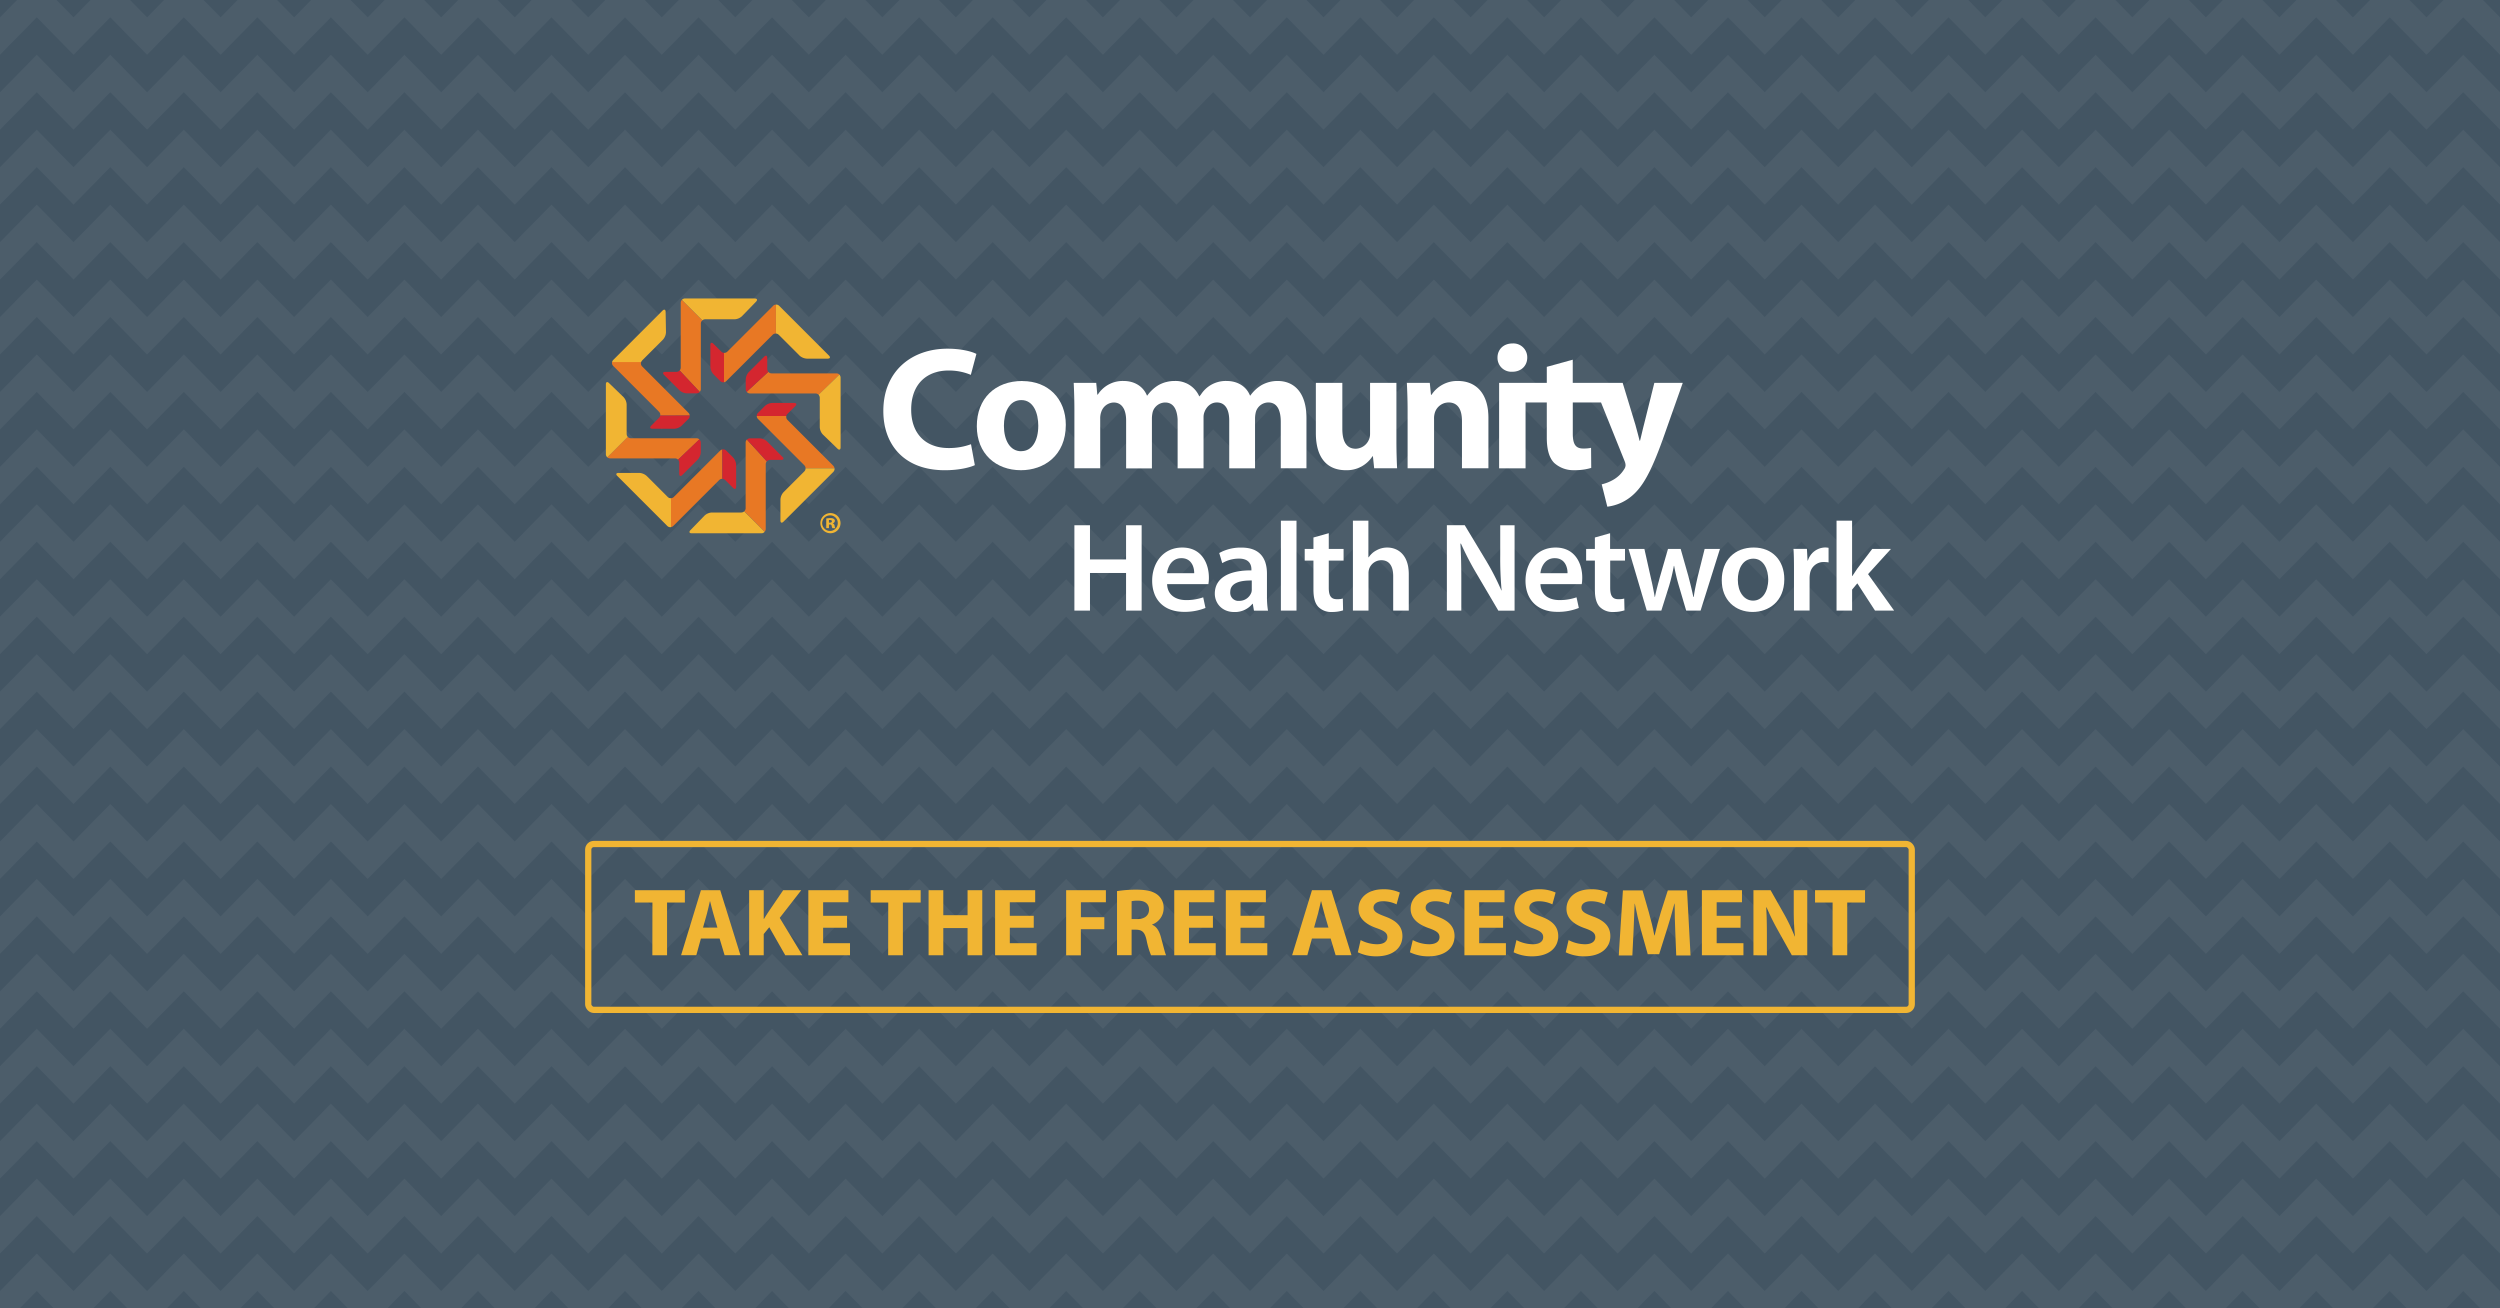 <svg id="Layer_1" data-name="Layer 1" xmlns="http://www.w3.org/2000/svg" viewBox="0 0 1200 628"><defs><style>.cls-1{fill:#435563;}.cls-2{opacity:0.05;}.cls-3{fill:#fff;}.cls-4{fill:#e87824;}.cls-5{fill:#d4262f;}.cls-6{fill:#f1b533;}.cls-7{fill:none;stroke:#f1b533;stroke-miterlimit:10;stroke-width:3px;}</style></defs><rect class="cls-1" width="1200" height="628"/><g class="cls-2"><polygon class="cls-3" points="1182.35 421.89 1173.53 430.88 1164.71 439.87 1155.88 430.88 1147.06 421.89 1129.41 439.87 1111.77 421.89 1094.12 439.87 1094.12 439.87 1076.47 421.89 1058.82 439.87 1041.18 421.89 1023.53 439.87 1023.53 439.87 1005.88 421.89 988.24 439.87 988.24 439.87 970.59 421.89 952.94 439.87 935.29 421.89 917.65 439.87 917.65 439.87 900 421.89 882.35 439.87 864.71 421.89 847.06 439.87 829.41 421.89 811.76 439.87 811.76 439.87 794.12 421.89 776.47 439.87 758.82 421.89 741.18 439.87 741.18 439.87 723.53 421.89 705.88 439.87 705.88 439.87 688.24 421.89 670.59 439.87 652.94 421.89 635.29 439.87 635.29 439.87 617.65 421.89 600 439.87 582.35 421.89 573.53 430.88 564.71 439.87 555.88 430.88 547.06 421.89 529.41 439.87 529.41 439.87 511.76 421.89 494.12 439.87 476.47 421.89 458.82 439.87 458.82 439.87 441.18 421.89 423.53 439.87 423.53 439.87 405.88 421.89 388.24 439.87 370.59 421.89 352.94 439.87 335.29 421.89 317.65 439.87 300 421.89 282.35 439.87 264.71 421.89 247.06 439.87 247.06 439.87 229.41 421.89 211.76 439.87 194.12 421.89 176.47 439.87 176.47 439.87 158.82 421.89 141.18 439.87 141.18 439.87 123.53 421.89 105.88 439.87 88.23 421.89 70.59 439.87 70.59 439.87 52.94 421.89 35.29 439.87 17.65 421.89 0 439.87 0 457.85 17.65 439.87 35.29 457.85 52.94 439.87 70.59 457.85 88.23 439.87 105.88 457.85 123.53 439.87 141.18 457.85 158.82 439.87 158.82 439.87 176.47 457.85 194.12 439.87 211.76 457.85 229.41 439.87 229.41 439.87 247.06 457.85 264.71 439.87 282.35 457.85 300 439.87 317.65 457.85 335.29 439.87 335.29 439.87 352.94 457.85 370.59 439.87 388.24 457.85 405.88 439.87 423.53 457.85 441.18 439.87 441.18 439.87 458.82 457.85 476.47 439.87 494.12 457.85 511.76 439.87 511.76 439.87 529.41 457.85 547.06 439.87 564.71 457.85 582.35 439.87 582.35 439.87 600 457.85 617.65 439.87 635.29 457.85 652.94 439.87 652.94 439.87 670.59 457.85 688.24 439.87 705.88 457.85 723.53 439.87 723.53 439.87 741.18 457.85 758.82 439.87 776.47 457.85 794.12 439.87 811.76 457.85 829.41 439.87 847.06 457.85 864.71 439.87 882.35 457.85 900 439.87 917.65 457.85 935.29 439.87 935.29 439.87 952.94 457.85 970.59 439.87 988.24 457.85 1005.88 439.87 1005.88 439.87 1023.53 457.85 1041.18 439.87 1058.82 457.85 1076.47 439.87 1076.47 439.87 1094.12 457.85 1111.77 439.87 1129.41 457.85 1147.06 439.87 1164.71 457.85 1182.35 439.87 1200 457.85 1200 457.85 1200 439.87 1200 439.87 1182.35 421.89"/><polygon class="cls-3" points="1182.35 349.96 1173.53 358.95 1164.71 367.94 1147.06 349.96 1129.41 367.94 1111.77 349.96 1094.12 367.94 1094.12 367.94 1076.47 349.96 1058.82 367.94 1041.18 349.96 1023.53 367.94 1023.53 367.94 1005.88 349.96 988.24 367.94 988.24 367.94 970.59 349.96 952.94 367.94 935.29 349.96 917.65 367.94 917.65 367.94 900 349.96 882.35 367.94 864.71 349.96 847.06 367.94 829.41 349.96 811.76 367.94 811.76 367.94 794.12 349.96 776.47 367.94 758.82 349.96 741.18 367.94 741.18 367.94 723.53 349.96 705.88 367.94 705.88 367.94 688.24 349.96 670.59 367.94 652.94 349.96 635.29 367.94 635.29 367.94 617.65 349.96 600 367.94 582.35 349.96 573.53 358.95 564.71 367.94 547.06 349.96 529.41 367.94 529.41 367.94 511.76 349.96 494.12 367.94 476.47 349.96 458.82 367.94 458.82 367.94 441.18 349.96 423.53 367.94 423.53 367.94 405.88 349.96 388.24 367.94 370.59 349.96 352.94 367.94 335.29 349.96 317.65 367.94 300 349.96 282.35 367.94 264.71 349.96 247.06 367.94 247.06 367.94 229.41 349.96 211.76 367.94 194.12 349.96 176.47 367.94 176.47 367.94 158.82 349.96 141.18 367.94 141.18 367.94 123.53 349.96 105.88 367.94 88.23 349.96 70.59 367.94 70.59 367.94 52.94 349.96 35.29 367.94 17.65 349.96 0 367.94 0 385.92 17.65 367.94 35.29 385.92 52.94 367.94 70.59 385.92 88.23 367.94 105.88 385.92 123.53 367.94 141.18 385.92 158.82 367.94 158.82 367.94 176.47 385.92 194.12 367.94 211.76 385.92 229.41 367.94 229.41 367.94 247.06 385.92 264.71 367.94 282.35 385.92 300 367.94 317.65 385.92 335.29 367.94 335.29 367.94 335.29 367.94 352.94 385.92 370.59 367.94 388.24 385.92 405.88 367.94 423.53 385.92 441.18 367.94 441.18 367.94 458.82 385.92 476.47 367.94 494.12 385.92 511.76 367.94 511.76 367.94 529.41 385.92 547.06 367.94 564.71 385.92 582.35 367.94 582.35 367.94 600 385.92 617.65 367.94 635.29 385.92 652.94 367.94 652.94 367.94 670.59 385.92 688.24 367.94 705.88 385.92 723.53 367.94 723.53 367.94 741.18 385.92 758.82 367.94 776.47 385.92 794.12 367.94 811.76 385.92 829.41 367.94 847.06 385.92 864.71 367.94 882.35 385.92 900 367.94 917.65 385.92 935.29 367.94 935.29 367.94 935.29 367.94 952.94 385.92 970.59 367.94 988.24 385.92 1005.88 367.94 1005.88 367.94 1023.53 385.92 1041.18 367.94 1058.82 385.92 1076.47 367.94 1076.47 367.94 1094.12 385.92 1111.77 367.94 1129.41 385.92 1147.06 367.94 1164.71 385.92 1182.35 367.94 1200 385.92 1200 385.92 1200 367.94 1200 367.94 1182.35 349.96"/><polygon class="cls-3" points="1182.35 385.93 1173.53 394.92 1164.71 403.91 1147.06 385.93 1129.41 403.91 1111.77 385.93 1094.12 403.91 1094.12 403.91 1076.47 385.93 1058.82 403.91 1041.18 385.93 1023.53 403.91 1023.53 403.91 1005.88 385.93 988.24 403.91 988.24 403.91 970.59 385.93 952.94 403.91 935.29 385.93 917.65 403.91 917.65 403.91 900 385.93 882.35 403.91 864.71 385.93 847.06 403.91 829.41 385.93 811.76 403.91 811.76 403.91 794.12 385.93 776.47 403.91 758.82 385.93 741.18 403.91 741.18 403.91 723.53 385.93 705.88 403.91 705.88 403.91 688.24 385.93 670.59 403.91 652.94 385.93 635.29 403.91 635.29 403.91 617.65 385.93 600 403.91 582.35 385.93 573.53 394.92 564.71 403.91 547.06 385.93 529.41 403.91 529.41 403.91 511.76 385.93 494.12 403.91 476.47 385.93 458.82 403.91 458.82 403.91 441.18 385.93 423.53 403.91 423.53 403.91 405.88 385.93 388.24 403.91 370.59 385.93 352.94 403.91 335.29 385.93 317.65 403.91 300 385.93 282.35 403.91 264.71 385.93 247.06 403.91 247.06 403.91 229.41 385.93 211.76 403.91 194.12 385.93 176.47 403.91 176.47 403.91 158.82 385.93 141.18 403.91 141.18 403.91 123.53 385.93 105.88 403.91 88.23 385.93 70.59 403.91 70.59 403.91 52.94 385.93 35.29 403.91 17.65 385.93 0 403.91 0 421.89 17.65 403.91 35.29 421.89 52.94 403.91 70.59 421.89 88.23 403.91 105.88 421.89 123.53 403.91 141.18 421.89 158.82 403.91 158.82 403.91 176.47 421.89 194.12 403.91 211.76 421.89 229.41 403.91 229.41 403.91 247.06 421.89 264.71 403.91 282.35 421.89 300 403.91 317.65 421.89 335.29 403.91 335.29 403.91 352.94 421.89 370.59 403.91 388.24 421.89 405.88 403.91 423.53 421.89 441.18 403.91 441.18 403.91 458.82 421.89 476.47 403.91 494.12 421.89 511.76 403.91 511.76 403.91 529.41 421.89 547.06 403.91 564.71 421.89 582.35 403.91 582.35 403.91 600 421.89 617.65 403.91 635.29 421.89 652.94 403.91 652.94 403.91 670.59 421.89 688.24 403.91 705.88 421.89 723.53 403.91 723.53 403.91 741.18 421.89 758.82 403.91 776.47 421.89 794.12 403.91 811.76 421.89 829.41 403.91 847.06 421.89 864.71 403.91 882.35 421.89 900 403.91 917.65 421.89 935.29 403.91 935.29 403.91 952.94 421.89 970.59 403.91 988.24 421.89 1005.88 403.91 1005.88 403.91 1023.53 421.89 1041.18 403.91 1058.82 421.89 1076.47 403.91 1076.47 403.91 1094.12 421.89 1111.77 403.91 1129.41 421.89 1147.06 403.91 1164.71 421.89 1182.35 403.91 1200 421.89 1200 421.89 1200 403.91 1200 403.91 1182.35 385.93"/><polygon class="cls-3" points="1182.35 457.85 1173.53 466.84 1164.71 475.83 1147.06 457.85 1129.41 475.83 1111.77 457.85 1094.12 475.83 1094.12 475.83 1076.47 457.85 1058.82 475.83 1041.18 457.85 1023.53 475.83 1023.53 475.83 1005.88 457.85 988.24 475.83 988.24 475.83 970.59 457.85 952.94 475.83 935.29 457.85 917.65 475.83 917.65 475.83 900 457.85 882.35 475.83 864.71 457.85 847.06 475.83 829.41 457.85 811.76 475.83 811.76 475.83 794.12 457.85 776.47 475.83 758.82 457.85 741.18 475.83 741.18 475.83 723.53 457.85 705.88 475.83 705.88 475.83 688.24 457.85 670.59 475.83 652.94 457.85 635.29 475.83 635.29 475.83 617.65 457.85 600 475.83 582.35 457.85 573.53 466.84 564.71 475.83 547.06 457.85 529.41 475.83 529.41 475.83 511.76 457.85 494.12 475.83 476.47 457.85 458.82 475.83 458.82 475.83 441.18 457.85 423.53 475.83 423.53 475.83 405.88 457.85 388.24 475.83 370.59 457.85 352.94 475.83 335.29 457.85 317.65 475.83 300 457.85 282.35 475.83 264.71 457.85 247.06 475.83 247.06 475.83 229.41 457.85 211.76 475.83 194.12 457.85 176.47 475.83 176.47 475.83 158.82 457.85 141.18 475.83 141.18 475.83 123.53 457.85 105.88 475.83 88.23 457.85 70.59 475.83 70.59 475.83 52.94 457.85 35.29 475.83 17.65 457.85 0 475.83 0 493.81 17.65 475.83 35.29 493.81 52.94 475.83 70.59 493.81 88.23 475.83 105.88 493.81 123.53 475.83 141.18 493.81 158.82 475.83 158.82 475.83 176.47 493.81 194.12 475.83 211.76 493.81 229.41 475.83 229.41 475.83 247.06 493.81 264.71 475.83 282.35 493.81 300 475.83 317.65 493.81 335.29 475.83 335.29 475.83 335.29 475.83 352.94 493.81 370.59 475.83 388.24 493.81 405.88 475.83 423.53 493.81 441.18 475.83 441.18 475.83 458.82 493.81 476.47 475.83 494.12 493.81 511.76 475.83 511.76 475.83 529.41 493.81 547.06 475.83 564.71 493.81 582.35 475.83 582.35 475.83 600 493.81 617.65 475.83 635.29 493.81 652.94 475.83 652.94 475.83 670.59 493.81 688.24 475.83 705.88 493.81 723.53 475.83 723.53 475.83 741.18 493.81 758.82 475.83 776.47 493.81 794.12 475.83 811.76 493.81 829.41 475.83 847.06 493.81 864.71 475.83 882.35 493.81 900 475.83 917.65 493.81 935.29 475.83 935.29 475.83 935.29 475.83 952.94 493.81 970.59 475.83 988.24 493.81 1005.88 475.83 1005.88 475.83 1023.53 493.81 1041.18 475.83 1058.82 493.81 1076.47 475.83 1076.47 475.83 1094.12 493.81 1111.77 475.83 1129.41 493.81 1147.06 475.83 1164.71 493.81 1182.35 475.83 1200 493.81 1200 493.81 1200 475.83 1200 475.83 1182.35 457.85"/><polygon class="cls-3" points="1182.35 565.74 1173.53 574.73 1164.71 583.72 1155.88 574.73 1147.06 565.74 1129.41 583.72 1111.77 565.74 1094.12 583.72 1094.12 583.72 1076.47 565.74 1058.82 583.72 1041.18 565.74 1023.53 583.72 1023.53 583.72 1005.88 565.74 988.24 583.72 988.24 583.72 970.59 565.74 952.94 583.72 935.29 565.74 917.65 583.72 917.65 583.72 900 565.74 882.35 583.72 864.71 565.74 847.06 583.72 829.41 565.74 811.76 583.72 811.76 583.72 794.12 565.74 776.47 583.72 758.82 565.74 741.18 583.72 741.18 583.72 723.53 565.74 705.88 583.72 705.88 583.72 688.24 565.74 670.59 583.72 652.94 565.74 635.29 583.72 635.29 583.72 617.65 565.74 600 583.72 582.35 565.74 573.53 574.73 564.71 583.72 555.88 574.73 547.06 565.74 529.41 583.72 529.41 583.72 511.76 565.74 494.12 583.72 476.47 565.74 458.82 583.72 458.82 583.72 441.18 565.74 423.53 583.72 423.53 583.72 405.88 565.74 388.24 583.72 370.59 565.74 352.94 583.72 335.29 565.74 317.65 583.72 300 565.74 282.35 583.72 264.71 565.74 247.06 583.72 247.06 583.72 229.41 565.74 211.76 583.72 194.12 565.74 176.47 583.72 176.47 583.72 158.82 565.74 141.18 583.72 141.18 583.72 123.53 565.74 105.88 583.72 88.23 565.74 70.59 583.72 70.59 583.72 70.59 583.72 52.94 565.74 35.29 583.72 17.65 565.74 0 583.72 0 601.7 17.65 583.72 35.29 601.7 52.94 583.72 70.59 601.7 88.23 583.72 105.88 601.7 123.53 583.72 141.18 601.7 158.82 583.72 158.82 583.72 176.47 601.7 194.12 583.72 211.76 601.7 229.41 583.72 229.41 583.72 247.06 601.7 264.71 583.72 282.35 601.7 300 583.72 317.65 601.7 335.29 583.72 335.29 583.72 352.94 601.7 370.59 583.72 388.24 601.7 405.88 583.72 423.53 601.7 441.18 583.72 441.18 583.72 458.82 601.7 476.47 583.72 494.12 601.7 511.76 583.72 511.76 583.72 529.41 601.7 547.06 583.72 564.71 601.7 582.35 583.72 582.35 583.72 600 601.7 617.65 583.72 635.29 601.7 652.94 583.72 652.94 583.72 670.59 601.7 688.24 583.72 705.88 601.7 723.53 583.72 723.53 583.72 741.18 601.7 758.82 583.72 776.47 601.7 794.12 583.72 811.76 601.7 829.41 583.72 847.06 601.7 864.71 583.72 882.35 601.7 900 583.72 917.65 601.7 935.29 583.72 935.29 583.72 952.94 601.7 970.59 583.72 988.24 601.7 1005.88 583.72 1005.88 583.72 1023.53 601.7 1041.18 583.72 1058.82 601.7 1076.47 583.72 1076.47 583.72 1094.12 601.7 1111.77 583.72 1129.41 601.7 1147.06 583.72 1164.71 601.7 1182.35 583.72 1200 601.7 1200 601.7 1200 583.72 1200 583.72 1182.35 565.74"/><polygon class="cls-3" points="1182.35 493.81 1173.53 502.8 1164.71 511.79 1147.06 493.81 1129.41 511.79 1111.77 493.81 1094.12 511.79 1094.12 511.79 1076.47 493.81 1058.82 511.79 1041.18 493.81 1023.53 511.79 1023.53 511.79 1005.88 493.81 988.24 511.79 988.24 511.79 970.59 493.81 952.94 511.79 935.29 493.81 917.65 511.79 917.65 511.79 900 493.81 882.35 511.79 864.71 493.81 847.06 511.79 829.41 493.81 811.76 511.79 811.76 511.79 794.12 493.81 776.47 511.79 758.82 493.81 741.18 511.79 741.18 511.79 723.53 493.81 705.88 511.79 705.88 511.79 688.24 493.81 670.59 511.79 652.94 493.81 635.29 511.79 635.29 511.79 617.65 493.81 600 511.79 582.35 493.81 573.53 502.8 564.71 511.79 547.06 493.81 529.41 511.79 529.41 511.79 511.76 493.81 494.12 511.79 476.47 493.81 458.82 511.79 458.82 511.79 441.18 493.81 423.53 511.79 423.53 511.79 405.88 493.81 388.24 511.79 370.59 493.81 352.94 511.79 335.29 493.81 317.65 511.79 300 493.81 282.35 511.79 264.71 493.81 247.06 511.79 247.06 511.79 229.41 493.81 211.76 511.79 194.12 493.81 176.47 511.79 176.47 511.79 158.82 493.81 141.18 511.79 141.18 511.79 123.53 493.81 105.88 511.79 88.23 493.81 70.59 511.79 70.59 511.79 52.94 493.81 35.29 511.79 17.65 493.81 0 511.79 0 529.77 17.65 511.79 35.29 529.77 52.94 511.79 70.59 529.77 88.23 511.79 105.88 529.77 123.53 511.79 141.18 529.77 158.82 511.79 158.82 511.79 176.47 529.77 194.12 511.79 211.76 529.77 229.41 511.79 229.41 511.79 247.06 529.77 264.71 511.79 282.35 529.77 300 511.79 317.65 529.77 335.29 511.79 335.29 511.79 352.94 529.77 370.59 511.79 388.24 529.77 405.88 511.79 423.53 529.77 441.18 511.79 441.18 511.79 458.82 529.77 476.47 511.79 494.12 529.77 511.76 511.79 511.76 511.79 529.41 529.77 547.06 511.79 564.71 529.77 582.35 511.79 582.35 511.79 600 529.77 617.65 511.79 635.29 529.77 652.94 511.79 652.94 511.79 670.59 529.77 688.24 511.79 705.88 529.77 723.53 511.79 723.53 511.79 741.18 529.77 758.82 511.79 776.47 529.77 794.12 511.79 811.76 529.77 829.41 511.79 847.06 529.77 864.71 511.79 882.35 529.77 900 511.79 917.65 529.77 935.29 511.79 935.29 511.79 952.94 529.77 970.59 511.79 988.24 529.77 1005.88 511.79 1005.88 511.79 1023.53 529.77 1041.18 511.79 1058.82 529.77 1076.47 511.79 1076.47 511.79 1094.12 529.77 1111.77 511.79 1129.41 529.77 1147.06 511.79 1164.71 529.77 1182.35 511.79 1200 529.77 1200 529.77 1200 511.79 1200 511.79 1182.35 493.81"/><polygon class="cls-3" points="1182.35 601.7 1173.53 610.69 1164.71 619.68 1147.06 601.7 1129.41 619.68 1111.77 601.7 1094.12 619.68 1094.12 619.68 1076.47 601.7 1058.82 619.68 1041.18 601.7 1023.53 619.68 1023.53 619.68 1005.88 601.7 988.24 619.68 988.24 619.68 970.59 601.7 952.94 619.68 935.29 601.7 917.65 619.68 917.65 619.68 900 601.7 882.35 619.68 864.71 601.7 847.06 619.68 829.41 601.7 811.76 619.68 811.76 619.68 794.12 601.7 776.47 619.68 758.82 601.7 741.18 619.68 741.18 619.68 723.53 601.7 705.88 619.68 705.88 619.68 688.24 601.7 670.59 619.68 652.94 601.7 635.29 619.68 635.29 619.68 617.65 601.7 600 619.68 582.35 601.7 573.53 610.69 564.71 619.68 547.06 601.7 529.41 619.68 529.41 619.68 511.76 601.7 494.12 619.68 476.47 601.7 458.82 619.68 458.82 619.68 441.18 601.7 423.53 619.68 423.53 619.68 405.88 601.7 388.24 619.68 370.59 601.7 352.94 619.68 335.29 601.7 317.65 619.68 300 601.7 282.35 619.68 264.71 601.7 247.06 619.68 247.06 619.68 229.41 601.7 211.76 619.68 194.12 601.7 176.47 619.68 176.47 619.68 158.82 601.7 141.18 619.68 141.18 619.68 123.53 601.7 105.88 619.68 88.23 601.7 70.59 619.68 70.59 619.68 52.94 601.7 35.29 619.68 17.65 601.7 0 619.68 0 628 9.48 628 17.65 619.68 25.81 628 44.77 628 52.94 619.68 61.11 628 80.07 628 88.23 619.68 96.4 628 115.36 628 123.53 619.68 131.7 628 150.66 628 158.82 619.68 158.82 619.68 166.99 628 185.95 628 194.12 619.68 202.28 628 221.25 628 229.41 619.68 229.41 619.68 237.58 628 256.54 628 264.71 619.68 272.87 628 291.83 628 300 619.68 308.17 628 327.13 628 335.29 619.68 335.29 619.68 343.46 628 362.42 628 370.59 619.68 378.75 628 397.72 628 405.88 619.68 414.05 628 433.01 628 441.18 619.68 441.18 619.68 449.34 628 468.3 628 476.47 619.68 484.64 628 503.6 628 511.76 619.68 511.76 619.68 519.93 628 538.89 628 547.06 619.68 555.23 628 574.19 628 582.35 619.68 582.35 619.68 590.52 628 609.48 628 617.65 619.68 625.81 628 644.77 628 652.94 619.68 652.94 619.68 661.11 628 680.07 628 688.24 619.68 696.4 628 715.36 628 723.53 619.68 723.53 619.68 731.7 628 750.66 628 758.82 619.68 766.99 628 785.95 628 794.12 619.68 802.28 628 821.25 628 829.41 619.68 837.58 628 856.54 628 864.71 619.68 872.87 628 891.83 628 900 619.68 908.17 628 927.13 628 935.29 619.68 935.29 619.68 943.46 628 962.42 628 970.59 619.68 978.75 628 997.72 628 1005.88 619.68 1005.88 619.68 1014.05 628 1033.01 628 1041.18 619.68 1049.34 628 1068.3 628 1076.47 619.68 1076.47 619.68 1084.64 628 1103.6 628 1111.77 619.68 1119.93 628 1138.89 628 1147.06 619.68 1155.22 628 1174.19 628 1182.35 619.68 1190.52 628 1200 628 1200 619.68 1200 619.68 1182.35 601.7"/><polygon class="cls-3" points="1182.35 314 1173.53 322.99 1164.71 331.98 1147.06 314 1129.41 331.98 1111.77 314 1094.12 331.98 1094.12 331.98 1076.47 314 1058.82 331.98 1041.18 314 1023.53 331.98 1023.53 331.98 1005.88 314 988.24 331.98 988.24 331.98 970.59 314 952.94 331.98 935.29 314 917.65 331.98 917.65 331.98 900 314 882.35 331.98 864.71 314 847.06 331.98 829.41 314 811.76 331.98 811.76 331.98 794.12 314 776.47 331.98 758.82 314 741.18 331.98 741.18 331.98 723.53 314 705.88 331.98 705.88 331.98 688.24 314 670.59 331.98 652.94 314 635.29 331.98 635.29 331.98 617.65 314 600 331.98 582.35 314 573.53 322.99 564.71 331.98 547.06 314 529.41 331.98 529.41 331.98 511.76 314 494.12 331.98 476.47 314 458.82 331.98 458.82 331.98 441.18 314 423.53 331.98 423.53 331.98 405.88 314 388.24 331.98 370.59 314 352.94 331.98 335.29 314 317.65 331.98 300 314 282.35 331.98 264.71 314 247.06 331.98 247.06 331.98 229.41 314 211.76 331.98 194.12 314 176.47 331.98 176.47 331.98 158.82 314 141.18 331.98 141.18 331.98 123.53 314 105.88 331.98 88.23 314 70.59 331.98 70.59 331.98 52.94 314 35.29 331.98 17.65 314 0 331.98 0 349.96 17.65 331.98 35.29 349.96 52.94 331.98 70.59 349.96 88.23 331.98 105.88 349.96 123.53 331.98 141.18 349.96 158.82 331.98 158.82 331.98 176.47 349.96 194.12 331.98 211.76 349.96 229.41 331.98 229.41 331.98 247.06 349.96 264.71 331.98 282.35 349.96 300 331.98 317.65 349.96 335.29 331.98 335.29 331.98 335.29 331.98 352.94 349.96 370.59 331.98 388.24 349.96 405.88 331.98 423.53 349.96 441.18 331.98 441.18 331.98 458.82 349.96 476.47 331.98 494.12 349.96 511.76 331.98 511.76 331.98 529.41 349.96 547.06 331.98 564.71 349.96 582.35 331.98 582.35 331.98 600 349.96 617.65 331.98 635.29 349.96 652.94 331.98 652.94 331.98 670.59 349.96 688.24 331.98 705.88 349.96 723.53 331.98 723.53 331.98 741.18 349.96 758.82 331.98 776.47 349.96 794.12 331.98 811.76 349.96 829.41 331.98 847.06 349.96 864.71 331.98 882.35 349.96 900 331.98 917.65 349.96 935.29 331.98 935.29 331.98 935.29 331.98 952.94 349.96 970.59 331.98 988.24 349.96 1005.88 331.98 1005.88 331.98 1023.53 349.96 1041.18 331.98 1058.82 349.96 1076.47 331.98 1076.47 331.98 1094.12 349.96 1111.77 331.98 1129.41 349.96 1147.06 331.98 1164.71 349.96 1182.35 331.98 1200 349.96 1200 349.96 1200 331.98 1200 331.98 1182.35 314"/><polygon class="cls-3" points="1182.35 529.77 1173.53 538.76 1164.71 547.75 1155.88 538.76 1147.06 529.77 1129.41 547.75 1111.77 529.77 1094.12 547.75 1094.12 547.75 1076.47 529.77 1058.82 547.75 1041.18 529.77 1023.53 547.75 1023.53 547.75 1005.88 529.77 988.24 547.75 988.24 547.75 970.59 529.77 952.94 547.75 935.29 529.77 917.65 547.75 917.65 547.75 900 529.77 882.35 547.75 864.71 529.77 847.06 547.75 829.41 529.77 811.76 547.75 811.76 547.75 794.12 529.77 776.47 547.75 758.82 529.77 741.18 547.75 741.18 547.75 723.53 529.77 705.88 547.75 705.88 547.75 688.24 529.77 670.59 547.75 652.94 529.77 635.29 547.75 635.29 547.75 617.65 529.77 600 547.75 582.35 529.77 573.53 538.76 564.71 547.75 555.88 538.76 547.06 529.77 529.41 547.75 529.41 547.75 511.76 529.77 494.12 547.75 476.47 529.77 458.82 547.75 458.82 547.75 441.18 529.77 423.53 547.75 423.53 547.75 405.88 529.77 388.24 547.75 370.59 529.77 352.94 547.75 335.29 529.77 317.65 547.75 300 529.77 282.35 547.75 264.71 529.77 247.06 547.75 247.06 547.75 229.41 529.77 211.76 547.75 194.12 529.77 176.47 547.75 176.47 547.75 158.82 529.77 141.18 547.75 141.18 547.75 123.53 529.77 105.88 547.75 88.23 529.77 70.59 547.75 70.59 547.75 52.94 529.77 35.29 547.75 17.65 529.77 0 547.75 0 565.74 17.65 547.75 35.29 565.74 52.94 547.75 70.59 565.74 88.23 547.75 105.88 565.74 123.53 547.75 141.18 565.74 158.82 547.75 158.82 547.75 176.47 565.74 194.12 547.75 211.76 565.74 229.41 547.75 229.41 547.75 247.06 565.74 264.71 547.75 282.35 565.74 300 547.75 317.65 565.74 335.29 547.75 335.29 547.75 352.94 565.74 370.59 547.75 388.24 565.74 405.88 547.75 423.53 565.74 441.18 547.75 441.18 547.75 458.82 565.74 476.47 547.75 494.12 565.74 511.76 547.75 511.76 547.75 529.41 565.74 547.06 547.75 564.71 565.74 582.35 547.75 582.35 547.75 600 565.74 617.65 547.75 635.29 565.74 652.94 547.75 652.94 547.75 670.59 565.74 688.24 547.75 705.88 565.74 723.53 547.75 723.53 547.75 741.18 565.74 758.82 547.75 776.47 565.74 794.12 547.75 811.76 565.74 829.41 547.75 847.06 565.74 864.71 547.75 882.35 565.74 900 547.75 917.65 565.74 935.29 547.75 935.29 547.75 952.94 565.74 970.59 547.75 988.24 565.74 1005.88 547.75 1005.88 547.75 1023.53 565.74 1041.18 547.75 1058.82 565.74 1076.47 547.75 1076.47 547.75 1094.12 565.74 1111.77 547.75 1129.41 565.74 1147.06 547.75 1164.71 565.74 1182.35 547.75 1200 565.74 1200 565.74 1200 547.75 1200 547.75 1182.35 529.77"/><polygon class="cls-3" points="1182.35 26.3 1173.53 35.29 1164.71 44.28 1155.88 35.29 1147.06 26.3 1129.41 44.28 1111.77 26.3 1094.12 44.28 1094.12 44.28 1076.47 26.3 1058.82 44.28 1041.18 26.3 1023.53 44.28 1023.53 44.28 1005.88 26.3 988.24 44.28 988.24 44.28 970.59 26.3 952.94 44.28 935.29 26.3 917.65 44.28 917.65 44.28 900 26.3 882.35 44.28 864.71 26.3 847.06 44.28 829.41 26.3 811.76 44.28 811.76 44.28 794.12 26.3 776.47 44.28 758.82 26.3 741.18 44.28 741.18 44.28 723.53 26.3 705.88 44.28 705.88 44.28 688.24 26.3 670.59 44.28 652.94 26.3 635.29 44.28 635.29 44.28 617.65 26.3 600 44.28 582.35 26.3 573.53 35.29 564.71 44.28 555.88 35.29 547.06 26.3 529.41 44.28 529.41 44.28 511.76 26.3 494.12 44.28 476.47 26.3 458.82 44.28 458.82 44.28 441.18 26.3 423.53 44.28 423.53 44.28 405.88 26.3 388.24 44.28 370.59 26.3 352.94 44.28 335.29 26.3 317.65 44.28 300 26.3 282.35 44.28 264.71 26.3 247.06 44.28 247.06 44.28 229.41 26.3 211.76 44.28 194.12 26.3 176.47 44.28 176.47 44.28 158.82 26.3 141.18 44.28 141.18 44.28 123.53 26.3 105.88 44.28 88.23 26.3 70.59 44.28 70.59 44.28 52.94 26.3 35.29 44.28 17.65 26.3 0 44.28 0 62.26 17.65 44.28 35.29 62.26 52.94 44.28 70.59 62.26 88.23 44.28 105.88 62.26 123.53 44.28 141.18 62.26 158.82 44.28 158.82 44.28 158.82 44.28 176.47 62.26 194.12 44.28 211.76 62.26 229.41 44.28 229.41 44.28 229.41 44.28 247.06 62.26 264.71 44.28 282.35 62.26 300 44.28 317.65 62.26 335.29 44.28 335.29 44.28 335.29 44.28 352.94 62.26 370.59 44.28 388.24 62.26 405.88 44.28 423.53 62.26 441.18 44.28 441.18 44.28 441.18 44.28 458.82 62.26 476.47 44.28 494.12 62.26 511.76 44.28 511.76 44.28 511.76 44.28 529.41 62.26 547.06 44.28 564.71 62.26 582.35 44.28 582.35 44.28 582.35 44.28 600 62.26 617.65 44.28 635.29 62.26 652.94 44.28 652.94 44.28 652.94 44.28 670.59 62.26 688.24 44.28 705.88 62.26 723.53 44.28 723.53 44.28 723.53 44.28 741.18 62.26 758.82 44.28 776.47 62.26 794.12 44.28 811.76 62.26 829.41 44.28 847.06 62.26 864.71 44.28 882.35 62.26 900 44.28 917.65 62.26 935.29 44.28 935.29 44.28 935.29 44.28 952.94 62.26 970.59 44.28 988.24 62.26 1005.88 44.28 1005.88 44.28 1023.53 62.26 1041.18 44.28 1058.82 62.26 1076.47 44.28 1076.47 44.28 1076.47 44.28 1094.12 62.26 1111.77 44.28 1129.41 62.26 1147.06 44.28 1164.71 62.26 1182.35 44.28 1200 62.26 1200 62.26 1200 44.28 1200 44.28 1182.35 26.3"/><polygon class="cls-3" points="1182.35 62.26 1173.53 71.25 1164.71 80.25 1147.06 62.26 1129.41 80.25 1111.77 62.26 1094.12 80.25 1094.12 80.25 1094.12 80.25 1076.47 62.26 1058.82 80.25 1041.18 62.26 1023.53 80.25 1023.53 80.25 1023.53 80.25 1005.88 62.26 988.24 80.25 988.24 80.25 988.24 80.25 970.59 62.26 952.94 80.25 935.29 62.26 917.65 80.25 917.65 80.25 917.65 80.25 900 62.26 882.35 80.25 864.71 62.26 847.06 80.25 829.41 62.26 811.76 80.25 811.76 80.25 811.76 80.25 794.12 62.26 776.47 80.25 758.82 62.26 741.18 80.25 741.18 80.25 741.18 80.25 723.53 62.26 705.88 80.25 705.88 80.25 705.88 80.25 688.24 62.26 670.59 80.25 652.94 62.26 635.29 80.25 635.29 80.25 635.29 80.25 617.65 62.26 600 80.25 582.35 62.26 573.53 71.25 564.71 80.25 547.06 62.26 529.41 80.25 529.41 80.25 529.41 80.25 511.76 62.26 494.12 80.25 476.47 62.26 458.82 80.25 458.82 80.25 458.82 80.25 441.18 62.26 423.53 80.25 423.53 80.25 423.53 80.25 405.88 62.26 388.24 80.25 370.59 62.26 352.94 80.25 335.29 62.26 317.65 80.25 300 62.26 282.35 80.25 264.71 62.26 247.06 80.25 247.06 80.25 247.06 80.25 229.41 62.26 211.76 80.25 194.12 62.26 176.47 80.25 176.47 80.25 176.47 80.25 158.82 62.26 141.18 80.25 141.18 80.25 141.18 80.25 123.53 62.26 105.88 80.25 88.23 62.26 70.59 80.25 70.59 80.25 70.59 80.25 52.94 62.26 35.29 80.25 17.65 62.26 0 80.25 0 98.23 17.65 80.25 35.29 98.23 52.94 80.25 70.59 98.23 88.23 80.25 105.88 98.23 123.53 80.25 141.18 98.23 158.82 80.25 158.82 80.25 176.47 98.23 194.12 80.25 211.76 98.23 229.41 80.25 229.41 80.25 247.06 98.23 264.71 80.25 282.35 98.23 300 80.25 317.65 98.23 335.29 80.25 335.29 80.25 352.94 98.23 370.59 80.25 388.24 98.23 405.88 80.25 423.53 98.23 441.18 80.25 441.18 80.25 458.82 98.23 476.47 80.25 494.12 98.23 511.76 80.25 511.76 80.25 529.41 98.23 547.06 80.25 564.71 98.23 582.35 80.25 582.35 80.25 600 98.23 617.65 80.25 635.29 98.23 652.94 80.25 652.94 80.25 670.59 98.23 688.24 80.25 705.88 98.23 723.53 80.25 723.53 80.25 741.18 98.23 758.82 80.25 776.47 98.23 794.12 80.25 811.76 98.23 829.41 80.25 847.06 98.23 864.71 80.25 882.35 98.23 900 80.25 917.65 98.23 935.29 80.25 935.29 80.25 952.94 98.23 970.59 80.25 988.24 98.23 1005.88 80.25 1005.88 80.25 1023.53 98.23 1041.18 80.25 1058.82 98.23 1076.47 80.25 1076.47 80.25 1094.12 98.23 1111.77 80.25 1129.41 98.23 1147.06 80.25 1164.71 98.23 1182.35 80.25 1200 98.23 1200 98.23 1200 80.25 1200 80.25 1182.35 62.26"/><polygon class="cls-3" points="1182.35 98.23 1173.53 107.22 1164.71 116.21 1147.06 98.23 1129.41 116.21 1111.77 98.23 1094.12 116.21 1094.12 116.21 1076.47 98.23 1058.82 116.21 1041.18 98.23 1023.53 116.21 1023.53 116.21 1005.88 98.23 988.24 116.21 988.24 116.21 970.59 98.23 952.94 116.21 935.29 98.23 917.65 116.21 917.65 116.21 900 98.23 882.35 116.21 864.71 98.23 847.06 116.21 829.41 98.23 811.76 116.21 811.76 116.21 794.12 98.23 776.47 116.21 758.82 98.23 741.18 116.21 741.18 116.21 723.53 98.23 705.88 116.21 705.88 116.21 688.24 98.23 670.59 116.21 652.94 98.23 635.29 116.21 635.29 116.21 617.65 98.23 600 116.21 582.35 98.23 573.53 107.22 564.71 116.21 547.06 98.23 529.41 116.21 529.41 116.21 511.76 98.23 494.12 116.21 476.47 98.23 458.82 116.21 458.82 116.21 441.18 98.23 423.53 116.21 423.53 116.21 405.88 98.23 388.24 116.21 370.59 98.23 352.94 116.21 335.29 98.23 317.65 116.21 300 98.23 282.35 116.21 264.71 98.23 247.06 116.21 247.06 116.21 229.41 98.23 211.76 116.21 194.12 98.23 176.47 116.21 176.47 116.21 158.82 98.23 141.18 116.21 141.18 116.21 123.53 98.23 105.88 116.21 88.23 98.23 70.59 116.21 70.59 116.21 52.94 98.23 35.29 116.21 17.65 98.23 0 116.21 0 134.19 17.65 116.21 35.29 134.19 52.94 116.21 70.59 134.19 88.23 116.21 105.88 134.19 123.53 116.21 141.18 134.19 158.82 116.21 158.82 116.21 158.82 116.21 176.47 134.19 194.12 116.21 211.76 134.19 229.41 116.21 229.41 116.21 229.41 116.21 247.06 134.19 264.71 116.21 282.35 134.19 300 116.21 317.65 134.19 335.29 116.21 335.29 116.21 335.29 116.21 352.94 134.19 370.59 116.21 388.24 134.19 405.88 116.21 423.53 134.19 441.18 116.21 441.18 116.21 441.18 116.21 458.82 134.19 476.47 116.21 494.12 134.19 511.76 116.21 511.76 116.21 511.76 116.21 529.41 134.19 547.06 116.21 564.71 134.19 582.35 116.21 582.35 116.21 582.35 116.21 600 134.19 617.65 116.21 635.29 134.19 652.94 116.21 652.94 116.21 652.94 116.21 670.59 134.19 688.24 116.21 705.88 134.19 723.53 116.21 723.53 116.21 723.53 116.21 741.18 134.19 758.82 116.21 776.47 134.19 794.12 116.21 811.76 134.19 829.41 116.21 847.06 134.19 864.71 116.21 882.35 134.19 900 116.21 917.65 134.19 935.29 116.21 935.29 116.21 935.29 116.21 952.94 134.19 970.59 116.21 988.24 134.19 1005.88 116.21 1005.88 116.21 1023.53 134.19 1041.18 116.21 1058.82 134.19 1076.47 116.21 1076.47 116.21 1076.47 116.21 1094.12 134.19 1111.77 116.21 1129.41 134.19 1147.06 116.21 1164.71 134.19 1182.35 116.21 1200 134.19 1200 134.19 1200 116.21 1200 116.21 1182.35 98.23"/><polygon class="cls-3" points="1182.35 278.04 1173.53 287.03 1164.71 296.02 1155.88 287.03 1147.06 278.04 1129.41 296.02 1111.77 278.04 1094.12 296.02 1094.12 296.02 1076.47 278.04 1058.82 296.02 1041.18 278.04 1023.53 296.02 1023.53 296.02 1005.88 278.04 988.24 296.02 988.24 296.02 970.59 278.04 952.94 296.02 935.29 278.04 917.65 296.02 917.65 296.02 900 278.04 882.35 296.02 864.71 278.04 847.06 296.02 829.41 278.04 811.76 296.02 811.76 296.02 794.12 278.04 776.47 296.02 758.82 278.04 741.18 296.02 741.18 296.02 723.53 278.04 705.88 296.02 705.88 296.02 688.24 278.04 670.59 296.02 652.94 278.04 635.29 296.02 635.29 296.02 617.65 278.04 600 296.02 582.35 278.04 573.53 287.03 564.71 296.02 555.88 287.03 547.06 278.04 529.41 296.02 529.41 296.02 511.76 278.04 494.12 296.02 476.47 278.04 458.82 296.02 458.82 296.02 441.18 278.04 423.53 296.02 423.53 296.02 405.88 278.04 388.24 296.02 370.59 278.04 352.94 296.02 335.29 278.04 317.65 296.02 300 278.04 282.35 296.02 264.71 278.04 247.06 296.02 247.06 296.02 229.41 278.04 211.76 296.02 194.12 278.04 176.47 296.02 176.47 296.02 158.82 278.04 141.18 296.02 141.18 296.02 123.53 278.04 105.88 296.02 88.23 278.04 70.59 296.02 70.59 296.02 52.94 278.04 35.29 296.02 17.65 278.04 0 296.02 0 314 17.65 296.02 35.29 314 52.94 296.02 70.59 314 88.23 296.02 105.88 314 123.53 296.02 141.18 314 158.82 296.02 158.82 296.02 176.47 314 194.12 296.02 211.76 314 229.41 296.02 229.41 296.02 247.06 314 264.71 296.02 282.35 314 300 296.02 317.65 314 335.29 296.02 335.29 296.02 352.94 314 370.59 296.02 388.24 314 405.88 296.02 423.53 314 441.18 296.02 441.18 296.02 458.82 314 476.47 296.02 494.12 314 511.76 296.02 511.76 296.02 529.41 314 547.06 296.02 564.71 314 582.35 296.02 582.35 296.02 600 314 617.65 296.02 635.29 314 652.94 296.02 652.94 296.02 670.59 314 688.24 296.02 705.88 314 723.53 296.02 723.53 296.02 741.18 314 758.82 296.02 776.47 314 794.12 296.02 811.76 314 829.41 296.02 847.06 314 864.71 296.02 882.35 314 900 296.02 917.65 314 935.29 296.02 935.29 296.02 952.94 314 970.59 296.02 988.24 314 1005.88 296.02 1005.88 296.02 1023.53 314 1041.18 296.02 1058.82 314 1076.47 296.02 1076.47 296.02 1094.12 314 1111.77 296.02 1129.41 314 1147.06 296.02 1164.71 314 1182.35 296.02 1200 314 1200 314 1200 296.02 1200 296.02 1182.35 278.04"/><polygon class="cls-3" points="1182.35 134.19 1173.53 143.18 1164.71 152.17 1155.88 143.18 1147.06 134.19 1129.41 152.17 1111.77 134.19 1094.12 152.17 1094.12 152.17 1076.47 134.19 1058.82 152.17 1041.18 134.19 1023.53 152.17 1023.53 152.17 1005.88 134.19 988.24 152.17 988.24 152.17 970.59 134.19 952.94 152.17 935.29 134.19 917.65 152.17 917.65 152.17 900 134.19 882.35 152.17 864.71 134.19 847.06 152.17 829.41 134.19 811.76 152.17 811.76 152.17 794.12 134.19 776.47 152.17 758.82 134.19 741.18 152.17 741.18 152.17 723.53 134.19 705.88 152.17 705.88 152.17 688.24 134.19 670.59 152.17 652.94 134.19 635.29 152.17 635.29 152.17 617.65 134.19 600 152.17 582.35 134.19 573.53 143.18 564.71 152.17 555.88 143.18 547.06 134.19 529.41 152.17 529.41 152.17 511.76 134.19 494.12 152.17 476.47 134.19 458.82 152.17 458.82 152.17 441.18 134.19 423.53 152.17 423.53 152.17 405.88 134.19 388.24 152.17 370.59 134.19 352.94 152.17 335.29 134.19 317.65 152.17 300 134.19 282.35 152.17 264.71 134.19 247.06 152.17 247.06 152.17 229.41 134.19 211.76 152.17 194.12 134.19 176.47 152.17 176.47 152.17 158.82 134.19 141.18 152.17 141.18 152.17 123.53 134.19 105.88 152.17 88.23 134.19 70.59 152.17 70.59 152.17 52.94 134.19 35.29 152.17 17.65 134.19 0 152.17 0 170.15 17.65 152.17 35.29 170.15 52.94 152.17 70.59 170.15 88.23 152.17 105.88 170.15 123.53 152.17 141.18 170.15 158.82 152.17 158.82 152.17 158.82 152.17 176.47 170.15 194.12 152.17 211.76 170.15 229.41 152.17 229.41 152.17 229.41 152.17 247.06 170.15 264.71 152.17 282.35 170.15 300 152.17 317.65 170.15 335.29 152.17 335.29 152.17 335.29 152.17 352.94 170.15 370.59 152.17 388.24 170.15 405.88 152.17 423.53 170.15 441.18 152.17 441.18 152.17 441.18 152.17 458.82 170.15 476.47 152.17 494.12 170.15 511.76 152.17 511.76 152.17 511.76 152.17 529.41 170.15 547.06 152.17 564.71 170.15 582.35 152.17 582.35 152.17 582.35 152.17 600 170.15 617.65 152.17 635.29 170.15 652.94 152.17 652.94 152.17 652.94 152.17 670.59 170.15 688.24 152.17 705.88 170.15 723.53 152.17 723.53 152.17 723.53 152.17 741.18 170.15 758.82 152.17 776.47 170.15 794.12 152.17 811.76 170.15 829.41 152.17 847.06 170.15 864.71 152.17 882.35 170.15 900 152.17 917.65 170.15 935.29 152.17 935.29 152.17 935.29 152.17 952.94 170.15 970.59 152.17 988.24 170.15 1005.88 152.17 1005.88 152.17 1023.53 170.15 1041.18 152.17 1058.82 170.15 1076.47 152.17 1076.47 152.17 1076.47 152.17 1094.12 170.15 1111.77 152.17 1129.41 170.15 1147.06 152.17 1164.71 170.15 1182.35 152.17 1200 170.15 1200 170.15 1200 152.17 1200 152.17 1182.35 134.19"/><polygon class="cls-3" points="1191.83 0 1172.87 0 1164.71 8.32 1156.54 0 1137.58 0 1129.41 8.32 1121.25 0 1102.28 0 1094.12 8.32 1094.12 8.32 1085.95 0 1066.99 0 1058.82 8.32 1050.66 0 1031.7 0 1023.53 8.32 1023.53 8.32 1015.36 0 996.4 0 988.24 8.32 988.24 8.32 980.07 0 961.11 0 952.94 8.32 944.77 0 925.81 0 917.65 8.32 917.65 8.32 909.48 0 890.52 0 882.35 8.32 874.19 0 855.23 0 847.06 8.32 838.89 0 819.93 0 811.76 8.32 811.76 8.32 803.6 0 784.64 0 776.47 8.32 768.3 0 749.34 0 741.18 8.32 741.18 8.32 733.01 0 714.05 0 705.88 8.32 705.88 8.32 697.72 0 678.75 0 670.59 8.32 662.42 0 643.46 0 635.29 8.32 635.29 8.32 627.13 0 608.17 0 600 8.32 591.83 0 572.87 0 564.71 8.32 556.54 0 537.58 0 529.41 8.32 529.41 8.32 521.25 0 502.28 0 494.12 8.32 485.95 0 466.99 0 458.82 8.32 458.82 8.32 450.66 0 431.7 0 423.53 8.32 423.53 8.32 415.36 0 396.4 0 388.24 8.32 380.07 0 361.11 0 352.94 8.32 344.77 0 325.81 0 317.65 8.32 309.48 0 290.52 0 282.35 8.32 274.19 0 255.22 0 247.06 8.32 247.06 8.32 238.89 0 219.93 0 211.76 8.32 203.6 0 184.64 0 176.47 8.32 176.47 8.32 168.3 0 149.34 0 141.18 8.32 141.18 8.32 133.01 0 114.05 0 105.88 8.32 97.72 0 78.75 0 70.59 8.32 70.59 8.32 70.59 8.32 62.42 0 43.46 0 35.29 8.32 27.13 0 8.17 0 0 8.32 0 26.3 17.65 8.32 35.29 26.3 52.94 8.32 70.59 26.3 88.23 8.32 105.88 26.3 123.53 8.32 141.18 26.3 158.82 8.32 158.82 8.32 176.47 26.3 194.12 8.32 211.76 26.3 229.41 8.32 229.41 8.32 247.06 26.3 264.71 8.32 282.35 26.3 300 8.32 317.65 26.3 335.29 8.32 335.29 8.32 352.94 26.3 370.59 8.32 388.24 26.3 405.88 8.32 423.53 26.3 441.18 8.32 441.18 8.32 458.82 26.3 476.47 8.32 494.12 26.3 511.76 8.32 511.76 8.32 529.41 26.3 547.06 8.32 564.71 26.3 582.35 8.32 582.35 8.32 600 26.3 617.65 8.32 635.29 26.3 652.94 8.32 652.94 8.32 670.59 26.3 688.24 8.32 705.88 26.3 723.53 8.32 723.53 8.32 741.18 26.3 758.82 8.32 776.47 26.3 794.12 8.32 811.76 26.3 829.41 8.32 847.06 26.3 864.71 8.32 882.35 26.3 900 8.32 917.65 26.3 935.29 8.32 935.29 8.32 952.94 26.3 970.59 8.32 988.24 26.3 1005.88 8.32 1005.88 8.32 1023.53 26.3 1041.18 8.32 1058.82 26.3 1076.47 8.32 1076.47 8.32 1094.12 26.3 1111.77 8.32 1129.41 26.3 1147.06 8.32 1164.71 26.3 1182.35 8.32 1200 26.3 1200 26.3 1200 8.32 1200 8.32 1191.83 0"/><polygon class="cls-3" points="1182.35 170.15 1173.53 179.14 1164.71 188.13 1155.88 179.14 1147.06 170.15 1129.41 188.13 1111.77 170.15 1094.12 188.13 1094.12 188.13 1076.47 170.15 1058.82 188.13 1041.18 170.15 1023.53 188.13 1023.53 188.13 1005.88 170.15 988.24 188.13 988.24 188.13 970.59 170.15 952.94 188.13 935.29 170.15 917.65 188.13 917.65 188.13 900 170.15 882.35 188.13 864.71 170.15 847.06 188.13 829.41 170.15 811.76 188.13 811.76 188.13 794.12 170.15 776.47 188.13 758.82 170.15 741.18 188.13 741.18 188.13 723.53 170.15 705.88 188.13 705.88 188.13 688.24 170.15 670.59 188.13 652.94 170.15 635.29 188.13 635.29 188.13 617.65 170.15 600 188.13 582.35 170.15 573.53 179.14 564.71 188.13 555.88 179.14 547.06 170.15 529.41 188.13 529.41 188.13 511.76 170.15 494.12 188.13 476.47 170.15 458.82 188.13 458.82 188.13 441.18 170.15 423.53 188.13 423.53 188.13 405.88 170.15 388.24 188.13 370.59 170.15 352.94 188.13 335.29 170.15 317.65 188.13 300 170.15 282.35 188.13 264.71 170.15 247.06 188.13 247.06 188.13 229.41 170.15 211.76 188.13 194.12 170.15 176.47 188.13 176.47 188.13 158.82 170.15 141.18 188.13 141.18 188.13 123.53 170.15 105.88 188.13 88.23 170.15 70.59 188.13 70.59 188.13 52.94 170.15 35.29 188.13 17.65 170.15 0 188.13 0 206.11 17.65 188.13 35.29 206.11 52.94 188.13 70.59 206.11 88.23 188.13 105.88 206.11 123.53 188.13 141.18 206.11 158.82 188.13 158.82 188.13 158.82 188.13 176.47 206.11 194.12 188.13 211.76 206.11 229.41 188.13 229.41 188.13 229.41 188.13 247.06 206.11 264.71 188.13 282.35 206.11 300 188.13 317.65 206.11 335.29 188.13 335.29 188.13 335.29 188.13 352.94 206.11 370.59 188.13 388.24 206.11 405.88 188.13 423.53 206.11 441.18 188.13 441.18 188.13 441.18 188.13 458.82 206.11 476.47 188.13 494.12 206.11 511.76 188.13 511.76 188.13 511.76 188.13 529.41 206.11 547.06 188.13 564.71 206.11 582.35 188.13 582.35 188.13 582.35 188.13 600 206.11 617.65 188.13 635.29 206.11 652.94 188.13 652.94 188.13 652.94 188.13 670.59 206.11 688.24 188.13 705.88 206.11 723.53 188.13 723.53 188.13 723.53 188.13 741.18 206.11 758.82 188.13 776.47 206.11 794.12 188.13 811.76 206.11 829.41 188.13 847.06 206.11 864.71 188.13 882.35 206.11 900 188.13 917.65 206.11 935.29 188.13 935.29 188.13 935.29 188.13 952.94 206.11 970.59 188.13 988.24 206.11 1005.88 188.13 1005.88 188.13 1023.53 206.11 1041.18 188.13 1058.82 206.11 1076.47 188.13 1076.47 188.13 1076.47 188.13 1094.12 206.11 1111.77 188.13 1129.41 206.11 1147.06 188.13 1164.71 206.11 1182.35 188.13 1200 206.11 1200 206.11 1200 188.13 1200 188.13 1182.35 170.15"/><polygon class="cls-3" points="1182.35 242.07 1173.53 251.07 1164.71 260.06 1147.06 242.07 1129.41 260.06 1111.77 242.07 1094.12 260.06 1094.12 260.06 1076.47 242.07 1058.82 260.06 1041.18 242.07 1023.53 260.06 1023.53 260.06 1005.88 242.07 988.24 260.06 988.24 260.06 970.59 242.07 952.94 260.06 935.29 242.07 917.65 260.06 917.65 260.06 900 242.07 882.35 260.06 864.71 242.07 847.06 260.06 829.41 242.07 811.76 260.06 811.76 260.06 794.12 242.07 776.47 260.06 758.82 242.07 741.18 260.06 741.18 260.06 723.53 242.07 705.88 260.06 705.88 260.06 688.24 242.07 670.59 260.06 652.94 242.07 635.29 260.06 635.29 260.06 617.65 242.07 600 260.06 582.35 242.07 573.53 251.07 564.71 260.06 547.06 242.07 529.41 260.06 529.41 260.06 511.76 242.07 494.12 260.06 476.47 242.07 458.82 260.06 458.82 260.06 441.18 242.07 423.53 260.06 423.53 260.06 405.88 242.07 388.24 260.06 370.59 242.07 352.94 260.06 335.29 242.07 317.65 260.06 300 242.07 282.35 260.06 264.71 242.07 247.06 260.06 247.06 260.06 229.41 242.07 211.76 260.06 194.12 242.07 176.47 260.06 176.47 260.06 158.82 242.07 141.18 260.06 141.18 260.06 123.53 242.07 105.88 260.06 88.23 242.07 70.59 260.06 70.59 260.06 52.94 242.07 35.29 260.06 17.65 242.07 0 260.06 0 278.04 17.65 260.06 35.29 278.04 52.94 260.06 70.59 278.04 88.23 260.06 105.88 278.04 123.53 260.06 141.18 278.04 158.82 260.06 158.82 260.06 158.82 260.06 176.47 278.04 194.12 260.06 211.76 278.04 229.41 260.06 229.41 260.06 229.41 260.06 247.06 278.04 264.71 260.06 282.35 278.04 300 260.06 317.65 278.04 335.29 260.06 335.29 260.06 335.29 260.06 352.94 278.04 370.59 260.06 388.24 278.04 405.88 260.06 423.53 278.04 441.18 260.06 441.18 260.06 441.18 260.06 458.82 278.04 476.47 260.06 494.12 278.04 511.76 260.06 511.76 260.06 511.76 260.06 529.41 278.04 547.06 260.06 564.71 278.04 582.35 260.06 582.35 260.06 582.35 260.06 600 278.04 617.65 260.06 635.29 278.04 652.94 260.06 652.94 260.06 652.94 260.06 670.59 278.04 688.24 260.06 705.88 278.04 723.53 260.06 723.53 260.06 723.53 260.06 741.18 278.04 758.82 260.06 776.47 278.04 794.12 260.06 811.76 278.04 829.41 260.06 847.06 278.04 864.71 260.06 882.35 278.04 900 260.06 917.65 278.04 935.29 260.06 935.29 260.06 935.29 260.06 952.94 278.04 970.59 260.06 988.24 278.04 1005.88 260.06 1005.88 260.06 1023.53 278.04 1041.18 260.06 1058.82 278.04 1076.47 260.06 1076.47 260.06 1076.47 260.06 1094.12 278.04 1111.77 260.06 1129.41 278.04 1147.06 260.06 1164.71 278.04 1182.35 260.06 1200 278.04 1200 278.04 1200 260.06 1200 260.06 1182.35 242.07"/><polygon class="cls-3" points="1182.35 206.11 1173.53 215.1 1164.71 224.09 1147.06 206.11 1129.41 224.09 1111.77 206.11 1094.12 224.09 1094.12 224.09 1076.47 206.11 1058.82 224.09 1041.18 206.11 1023.53 224.09 1023.53 224.09 1005.88 206.11 988.24 224.09 988.24 224.09 970.59 206.11 952.94 224.09 935.29 206.11 917.65 224.09 917.65 224.09 900 206.11 882.35 224.09 864.71 206.11 847.06 224.09 829.41 206.11 811.76 224.09 811.76 224.09 794.12 206.11 776.47 224.09 758.82 206.11 741.18 224.09 741.18 224.09 723.53 206.11 705.88 224.09 705.88 224.09 688.24 206.11 670.59 224.09 652.94 206.11 635.29 224.09 635.29 224.09 617.65 206.11 600 224.09 582.35 206.11 573.53 215.1 564.71 224.09 547.06 206.11 529.41 224.09 529.41 224.09 511.76 206.11 494.12 224.09 476.47 206.11 458.82 224.09 458.82 224.09 441.18 206.11 423.53 224.09 423.53 224.09 405.88 206.11 388.24 224.09 370.59 206.11 352.94 224.09 335.29 206.11 317.65 224.09 300 206.11 282.35 224.09 264.71 206.11 247.06 224.09 247.06 224.09 229.41 206.11 211.76 224.09 194.12 206.11 176.47 224.09 176.47 224.09 158.82 206.11 141.18 224.09 141.18 224.09 123.53 206.11 105.88 224.09 88.23 206.11 70.59 224.09 70.59 224.09 52.94 206.11 35.29 224.09 17.65 206.11 0 224.09 0 242.07 17.65 224.09 35.29 242.07 52.94 224.09 70.59 242.07 88.23 224.09 105.88 242.07 123.53 224.09 141.18 242.07 158.82 224.09 158.82 224.09 176.47 242.07 194.12 224.09 211.76 242.07 229.41 224.09 229.41 224.09 247.06 242.07 264.71 224.09 282.35 242.07 300 224.09 317.65 242.07 335.29 224.09 335.29 224.09 335.29 224.09 352.94 242.07 370.59 224.09 388.24 242.07 405.88 224.09 423.53 242.07 441.18 224.09 441.18 224.09 458.82 242.07 476.47 224.09 494.12 242.07 511.76 224.09 511.76 224.09 529.41 242.07 547.06 224.09 564.71 242.07 582.35 224.09 582.35 224.09 600 242.07 617.65 224.09 635.29 242.07 652.94 224.09 652.94 224.09 670.59 242.07 688.24 224.09 705.88 242.07 723.53 224.09 723.53 224.09 741.18 242.07 758.82 224.09 776.47 242.07 794.12 224.09 811.76 242.07 829.41 224.09 847.06 242.07 864.71 224.09 882.35 242.07 900 224.09 917.65 242.07 935.29 224.09 935.29 224.09 935.29 224.09 952.94 242.07 970.59 224.09 988.24 242.07 1005.88 224.09 1005.88 224.09 1023.53 242.07 1041.18 224.09 1058.82 242.07 1076.47 224.09 1076.47 224.09 1094.12 242.07 1111.77 224.09 1129.41 242.07 1147.06 224.09 1164.71 242.07 1182.35 224.09 1200 242.07 1200 242.07 1200 224.09 1200 224.09 1182.35 206.11"/></g><path class="cls-4" d="M371.11,146.79l-22,22a2.13,2.13,0,0,1-1.62.59v14.11a2,2,0,0,0,1.13-.56l22.24-22.23a2.1,2.1,0,0,1,1.59-.59V146.2a2.08,2.08,0,0,0-1.37.59"/><path class="cls-4" d="M401.45,179.22h-31.1a2.11,2.11,0,0,1-1.56-.72l-10.38,9.59a2.06,2.06,0,0,0,1.6.77h31.44a2.09,2.09,0,0,1,1.48.63l10-9.67a2.06,2.06,0,0,0-1.45-.6"/><path class="cls-4" d="M400,223.58l-22-22a2,2,0,0,1-.55-1.91H363.24a2.07,2.07,0,0,0,.6,1.44l22.24,22.23a2.1,2.1,0,0,1,.6,1.45h13.86a1.93,1.93,0,0,0-.57-1.21"/><path class="cls-4" d="M357.91,212.47V243.9a2,2,0,0,1-.7,1.53l9.81,9.84a2.06,2.06,0,0,0,.53-1.38V222.82a2.06,2.06,0,0,1,.51-1.34L358.51,211a2,2,0,0,0-.6,1.46"/><path class="cls-4" d="M345.66,216.31l-22.23,22.23a2,2,0,0,1-1.35.59V253a2,2,0,0,0,1.12-.57l22-22a2,2,0,0,1,1.52-.59V215.74a2.17,2.17,0,0,0-1.06.57"/><path class="cls-4" d="M334.31,210.37H302.86a2.05,2.05,0,0,1-1.54-.7l-9.83,9.82a2.09,2.09,0,0,0,1.38.54H324a2.06,2.06,0,0,1,1.47.62l10.24-9.76a2.07,2.07,0,0,0-1.36-.52"/><path class="cls-4" d="M331.05,199.44a2.06,2.06,0,0,0-.59-1.3l-22.22-22.25a2.09,2.09,0,0,1-.48-2.18H293.82a2,2,0,0,0,.53,1.95l22,22a2.07,2.07,0,0,1,.57,1.8h14.15"/><path class="cls-4" d="M336.41,186.76V155.33a2,2,0,0,1,.75-1.57l-9.83-9.85a2,2,0,0,0-.58,1.42v31.1a2.06,2.06,0,0,1-.53,1.38l9.66,10.31a2.08,2.08,0,0,0,.53-1.36"/><path class="cls-5" d="M346.21,168.78,342.43,165c-.8-.8-1.46-.53-1.46.61V176.1a5.76,5.76,0,0,0,1.46,3.52l3.29,3.3a2.07,2.07,0,0,0,1.8.56V169.37a2.05,2.05,0,0,1-1.31-.59"/><path class="cls-5" d="M368.28,177.15V171.8c0-1.14-.66-1.41-1.45-.6l-7.42,7.41a5.7,5.7,0,0,0-1.46,3.53v4.66a2,2,0,0,0,.46,1.29l10.38-9.59a2.09,2.09,0,0,1-.51-1.35"/><path class="cls-5" d="M378,198.66l3.78-3.79c.8-.8.53-1.45-.6-1.45H370.67a5.77,5.77,0,0,0-3.53,1.45l-3.3,3.31a2.06,2.06,0,0,0-.6,1.49h14.19a2,2,0,0,1,.55-1"/><path class="cls-5" d="M375.56,219.29l-7.4-7.43a5.76,5.76,0,0,0-3.52-1.46H360a2.09,2.09,0,0,0-1.46.61l9.55,10.47a2.08,2.08,0,0,1,1.57-.73H375c1.13,0,1.41-.66.6-1.46"/><path class="cls-5" d="M351.88,219.59l-3.28-3.28a2.13,2.13,0,0,0-1.88-.57v14.11a2.1,2.1,0,0,1,1.4.59l3.77,3.77c.8.8,1.46.53,1.46-.6V223.12a5.74,5.74,0,0,0-1.47-3.53"/><path class="cls-5" d="M335.67,210.89l-10.24,9.76a2,2,0,0,1,.6,1.45v5.31c0,1.13.66,1.4,1.47.6l7.41-7.4a5.74,5.74,0,0,0,1.47-3.53v-4.64a2.08,2.08,0,0,0-.71-1.55"/><path class="cls-5" d="M316.9,199.44a2.08,2.08,0,0,1-.57,1.12l-3.76,3.77c-.81.81-.54,1.47.6,1.47h10.48a5.71,5.71,0,0,0,3.53-1.47l3.28-3.27a2,2,0,0,0,.59-1.62H316.9"/><path class="cls-5" d="M326.22,177.81a2.08,2.08,0,0,1-1.54.69h-5.34c-1.13,0-1.4.65-.6,1.46l7.42,7.4a5.77,5.77,0,0,0,3.53,1.45h4.65a2.08,2.08,0,0,0,1.54-.69l-9.66-10.31"/><path class="cls-6" d="M397.93,170.7,374,146.79a2,2,0,0,0-1.55-.59v13.9a2.13,2.13,0,0,1,1.33.59l10,10a5.76,5.76,0,0,0,3.52,1.46l10,0c1.14,0,1.41-.66.61-1.46"/><path class="cls-6" d="M402.9,179.82l-10,9.67a2.09,2.09,0,0,1,.59,1.45v14.17A5.54,5.54,0,0,0,395,208.6l7,6.77c.82.8,1.49.51,1.49-.63V181.29a2.05,2.05,0,0,0-.61-1.47"/><path class="cls-6" d="M386.68,224.79a2.06,2.06,0,0,1-.6,1.48l-10,10a5.74,5.74,0,0,0-1.47,3.54l0,10c0,1.14.65,1.41,1.46.6L400,226.51a2,2,0,0,0,.57-1.72H386.68"/><path class="cls-6" d="M355.84,246H341.68a5.58,5.58,0,0,0-3.5,1.49l-6.79,7c-.79.83-.51,1.49.63,1.49h33.47a2,2,0,0,0,1.53-.69l-9.81-9.84a2,2,0,0,1-1.37.54"/><path class="cls-6" d="M320.5,238.54l-10-10A5.83,5.83,0,0,0,307,227l-10.1,0c-1.14,0-1.41.65-.61,1.45l24,24a2,2,0,0,0,1.79.57V239.13a2,2,0,0,1-1.58-.59"/><path class="cls-6" d="M300.79,208.31V194.13a5.6,5.6,0,0,0-1.49-3.51l-7-6.77c-.82-.79-1.48-.51-1.48.62V218a2.06,2.06,0,0,0,.68,1.52l9.83-9.82a2.06,2.06,0,0,1-.53-1.36"/><path class="cls-6" d="M308.24,173l10-10a5.62,5.62,0,0,0,1.43-3.51l-.17-9.79c0-1.13-.7-1.4-1.49-.6l-23.66,23.68a2,2,0,0,0-.53,1h13.94a2.05,2.05,0,0,1,.48-.74"/><path class="cls-6" d="M362.3,143.26H328.82a2.06,2.06,0,0,0-1.49.65l9.83,9.85a2,2,0,0,1,1.32-.5h14.16a5.64,5.64,0,0,0,3.5-1.48l6.79-7c.78-.82.51-1.49-.63-1.49"/><path class="cls-6" d="M398.61,246.28a4.84,4.84,0,1,1,0,9.68,4.84,4.84,0,1,1,0-9.68h0m-.1,1.1a3.74,3.74,0,1,0,3.62,3.74,3.61,3.61,0,0,0-3.62-3.74Zm-.62,6.13H396.6v-4.63a9.63,9.63,0,0,1,1.91-.17,2.73,2.73,0,0,1,1.73.37,1.1,1.1,0,0,1,.49,1,1.24,1.24,0,0,1-1,1.08v.07a1.39,1.39,0,0,1,.89,1.18,5.1,5.1,0,0,0,.32,1.12h-1.38a3.53,3.53,0,0,1-.35-1.08.74.74,0,0,0-.86-.68h-.45Zm0-2.64h.47c.54,0,.94-.21.94-.64s-.27-.64-.89-.64c-.23,0-.4,0-.52,0Z"/><path class="cls-3" d="M455.37,215.06c-11.3,0-18-7.12-18-18.44,0-12.66,7.88-18.77,17.9-18.77A27.1,27.1,0,0,1,466,179.93l2.68-10.05c-2.26-1.17-7.28-2.51-13.89-2.51C437.72,167.37,424,178,424,197.3c0,16.18,10,28.41,29.54,28.41,6.77,0,12.13-1.35,14.38-2.44l-1.84-10.05a30.36,30.36,0,0,1-10.71,1.84"/><path class="cls-3" d="M490.79,182.87c-13.23,0-21.92,8.47-21.92,21.71S478.08,225.7,490,225.7h.08c10.88,0,21.51-6.88,21.51-21.79,0-12.41-8.37-21-20.83-21m-.51,33.68h-.09c-5.34,0-8.28-5.26-8.28-12.22,0-6.11,2.34-12.33,8.37-12.33,5.78,0,8.12,6.22,8.12,12.25C498.4,211.62,495.3,216.55,490.28,216.55Z"/><path class="cls-3" d="M613.28,182.87a15.69,15.69,0,0,0-7.76,2,17.79,17.79,0,0,0-5.36,5H600c-1.73-4.3-5.84-7-11.21-7a14.14,14.14,0,0,0-12.37,6.55l-.75.89a12.39,12.39,0,0,0-11.83-7.44,15.74,15.74,0,0,0-7.78,2,17.79,17.79,0,0,0-5.36,5h-.16c-1.75-4.3-5.86-7-11.21-7a14.18,14.18,0,0,0-12.39,6.55h-.24l-.51-5.63H515.38c.17,3.69.33,8,.33,13.08v27.91H528.1V201a8.88,8.88,0,0,1,.5-3.26,6.5,6.5,0,0,1,5.94-4.54c4.1,0,6,3.53,6,8.63v23h12.38v-24a13.4,13.4,0,0,1,.41-3.19,6.32,6.32,0,0,1,5.93-4.44c3.81,0,5.71,3,6,8.11v23.49h12.44V200.64c0-.24,0-.46,0-.7a6.82,6.82,0,0,1,.47-2.22c.75-2,2.68-4.54,5.93-4.54,4.1,0,5.93,3.53,5.93,8.63v23h12.39v-24a12.92,12.92,0,0,1,.43-3.19,6.31,6.31,0,0,1,5.92-4.44c4.11,0,6,3.43,6,9.39v22.21H627.1V200.64c0-12.23-5.94-17.77-13.82-17.77"/><path class="cls-3" d="M670.35,183.79H657.63v24.4a7.1,7.1,0,0,1-6.87,7.2c-4.52,0-6.44-3.61-6.44-9.53V183.79H631.61v24.07c0,12.62,6,17.84,14.39,17.84A14.62,14.62,0,0,0,658.8,219H659l.6,5.77h11c-.16-3.44-.32-7.79-.32-13.16V183.79"/><path class="cls-3" d="M699.76,182.87a14.68,14.68,0,0,0-12.62,6.62h-.27l-.57-5.7h-11c.16,3.69.35,8,.35,13.08v27.91h12.7V201.14a9.29,9.29,0,0,1,.42-3.18,7,7,0,0,1,6.53-4.78c4.61,0,6.44,3.61,6.44,8.9v22.7h12.7V200.56c0-12.08-6.26-17.69-14.63-17.69"/><path class="cls-3" d="M726,164.86c-4.37,0-7.2,2.93-7.2,6.78a6.66,6.66,0,0,0,7,6.8h.08c4.45,0,7.2-3,7.2-6.8a6.66,6.66,0,0,0-7.09-6.78"/><path class="cls-3" d="M794.08,183.79l-5,20.12c-.62,2.36-1.29,5.43-1.86,7.63H787c-.52-2.2-1.35-5.21-2-7.63l-6.11-20.12H754.92V172.65l-12.46,3.44v7.7H719.57v41h12.7v-31.6h10.19V210c0,5.79,1.16,9.74,3.5,12.15a13.6,13.6,0,0,0,9.64,3.53,26.62,26.62,0,0,0,8.19-1.09l-.08-9.63a16.91,16.91,0,0,1-3.77.33c-3.77,0-5-2.25-5-7.21V193.18h13.55l11.29,28.07a5.58,5.58,0,0,1,.49,2.09,3.54,3.54,0,0,1-.65,1.86,14.66,14.66,0,0,1-5.28,5.11,20,20,0,0,1-5.52,2.17l2.69,10.73a22.42,22.42,0,0,0,12.29-5.61c4.61-4.11,8.54-10.58,14.38-26.82l9.54-27H794.08"/><polyline class="cls-3" points="523.19 252.12 523.19 268.53 540.51 268.53 540.51 252.12 547.99 252.12 547.99 293.09 540.51 293.09 540.51 275.03 523.19 275.03 523.19 293.09 515.71 293.09 515.71 252.12 523.19 252.12"/><path class="cls-3" d="M560.21,280.39c.18,5.35,4.31,7.65,9.12,7.65a24.36,24.36,0,0,0,8.21-1.33l1.09,5.11a26.86,26.86,0,0,1-10.33,1.87c-9.61,0-15.26-5.89-15.26-14.95,0-8.21,5-15.92,14.47-15.92s12.76,7.9,12.76,14.39a18.9,18.9,0,0,1-.24,3.18H560.21m13-5.24c.06-2.73-1.16-7.23-6.15-7.23-4.61,0-6.57,4.19-6.87,7.23Z"/><path class="cls-3" d="M608.15,286a39.38,39.38,0,0,0,.49,7.11H601.9l-.56-3.29h-.17a10.81,10.81,0,0,1-8.76,3.95c-5.95,0-9.3-4.31-9.3-8.81,0-7.42,6.62-11.24,17.57-11.18v-.49c0-1.95-.79-5.16-6-5.16a15.77,15.77,0,0,0-8,2.18l-1.45-4.86a21.3,21.3,0,0,1,10.7-2.61c9.48,0,12.21,6,12.21,12.51V286m-7.29-7.36c-5.28-.07-10.33,1-10.33,5.53a3.92,3.92,0,0,0,4.25,4.25,6.14,6.14,0,0,0,5.9-4.07,5.07,5.07,0,0,0,.18-1.64Z"/><rect class="cls-3" x="614.83" y="249.93" width="7.49" height="43.16"/><path class="cls-3" d="M637.81,255.88v7.6h7.11v5.6h-7.11v13.06c0,3.65,1,5.47,3.82,5.47a10,10,0,0,0,2.93-.3l.12,5.66a16.65,16.65,0,0,1-5.42.78,8.56,8.56,0,0,1-6.43-2.42c-1.65-1.71-2.38-4.44-2.38-8.34V269.08h-4.19v-5.6h4.19V258l7.36-2.07"/><path class="cls-3" d="M649.35,249.93h7.48v17.56H657a9.83,9.83,0,0,1,3.7-3.33,10.5,10.5,0,0,1,5.17-1.34c5,0,10.34,3.33,10.34,12.82v17.45h-7.48V276.43c0-4.25-1.59-7.53-5.71-7.53a6.24,6.24,0,0,0-5.84,4.19,6.79,6.79,0,0,0-.3,2.24v17.76h-7.48V249.93"/><path class="cls-3" d="M694.5,293.09v-41h8.57l10.58,17.57a118.5,118.5,0,0,1,7,13.73h.13a166.47,166.47,0,0,1-.67-17V252.12H727v41h-7.79L708.54,275a140.79,140.79,0,0,1-7.29-14.1L701,261c.31,5.29.43,10.7.43,17.44v14.66H694.5"/><path class="cls-3" d="M739.41,280.39c.19,5.35,4.32,7.65,9.13,7.65a24.23,24.23,0,0,0,8.19-1.33l1.11,5.11a27,27,0,0,1-10.34,1.87c-9.6,0-15.26-5.89-15.26-14.95,0-8.21,5-15.92,14.47-15.92s12.77,7.9,12.77,14.39a18.67,18.67,0,0,1-.25,3.18H739.41m13-5.24c.06-2.73-1.15-7.23-6.14-7.23-4.62,0-6.56,4.19-6.87,7.23Z"/><path class="cls-3" d="M772.84,255.88v7.6H780v5.6h-7.11v13.06c0,3.65,1,5.47,3.83,5.47a9.83,9.83,0,0,0,2.91-.3l.13,5.66a16.63,16.63,0,0,1-5.41.78,8.6,8.6,0,0,1-6.45-2.42c-1.64-1.71-2.36-4.44-2.36-8.34V269.08h-4.2v-5.6h4.2V258l7.35-2.07"/><path class="cls-3" d="M789.31,263.48l3,13.44c.74,3.16,1.41,6.38,1.95,9.6h.13c.6-3.22,1.57-6.49,2.36-9.55l3.89-13.49h6.08l3.72,13.14c.9,3.46,1.69,6.68,2.36,9.9H813c.43-3.22,1.16-6.44,1.94-9.9l3.29-13.14h7.35l-9.3,29.61h-6.92l-3.53-12a91.87,91.87,0,0,1-2.25-9.48h-.12a92.52,92.52,0,0,1-2.25,9.48l-3.77,12h-7l-8.75-29.61h7.66"/><path class="cls-3" d="M856.47,278c0,10.88-7.66,15.74-15.2,15.74-8.33,0-14.83-5.71-14.83-15.26,0-9.72,6.38-15.67,15.31-15.67S856.47,269,856.47,278m-22.31.3c0,5.72,2.86,10,7.35,10,4.26,0,7.24-4.13,7.24-10.15,0-4.61-2.07-10-7.18-10C836.29,268.23,834.16,273.39,834.16,278.31Z"/><path class="cls-3" d="M861.11,273c0-4-.06-6.93-.24-9.55h6.45l.3,5.6h.18a8.86,8.86,0,0,1,8.14-6.26,7.94,7.94,0,0,1,1.77.17v7a12,12,0,0,0-2.25-.19,6.58,6.58,0,0,0-6.68,5.66,13.12,13.12,0,0,0-.18,2.24v15.39h-7.49V273"/><path class="cls-3" d="M889,276.5h.12c.73-1.17,1.59-2.44,2.31-3.47l7.24-9.55h9l-11,12.1,12.51,17.51H900L891.51,280l-2.5,3v10.1h-7.47V249.93H889V276.5"/><path class="cls-6" d="M313.17,433.23h-8.43V427.3h24v5.93h-8.55v25.3h-7.06Z"/><path class="cls-6" d="M336.43,450.51l-2.2,8h-7.31l9.54-31.23h9.24l9.72,31.23h-7.61l-2.4-8Zm7.93-5.26-1.94-6.64c-.54-1.84-1.09-4.18-1.57-6h-.1c-.46,1.84-.93,4.21-1.43,6l-1.87,6.63Z"/><path class="cls-6" d="M359.59,427.3h7v13.8h.12c.68-1.18,1.43-2.31,2.14-3.4l7.08-10.4h8.67l-10.33,13.29,10.88,17.94h-8.22l-7.68-13.46-2.66,3.26v10.2h-7Z"/><path class="cls-6" d="M406.59,445.32H395.1v7.43H408v5.78H388V427.3h19.24v5.78H395.1v6.51h11.49Z"/><path class="cls-6" d="M426.36,433.23h-8.43V427.3h24v5.93h-8.55v25.3h-7.06Z"/><path class="cls-6" d="M452.78,427.3v12h11.65v-12h7.06v31.23h-7.06V445.46H452.78v13.07h-7.06V427.3Z"/><path class="cls-6" d="M496.2,445.32H484.71v7.43h12.85v5.78H477.65V427.3h19.24v5.78H484.71v6.51H496.2Z"/><path class="cls-6" d="M511.75,427.3h19.08v5.78h-12v7.16h11.24V446H518.81v12.56h-7.06Z"/><path class="cls-6" d="M536.17,427.73a58.65,58.65,0,0,1,9.38-.68c4.64,0,7.88.71,10.11,2.48a7.91,7.91,0,0,1,2.89,6.55,8.29,8.29,0,0,1-5.51,7.67v.15c2.16.88,3.38,3,4.17,5.82,1,3.53,1.91,7.6,2.52,8.81H552.5a39.29,39.29,0,0,1-2.15-7.28c-.87-3.9-2.18-4.94-5.09-5h-2.09v12.26h-7Zm7,13.43h2.76c3.5,0,5.6-1.79,5.6-4.5,0-2.86-2-4.32-5.19-4.34a14.15,14.15,0,0,0-3.17.24Z"/><path class="cls-6" d="M582.2,445.32H570.71v7.43h12.84v5.78H563.64V427.3h19.24v5.78H570.71v6.51H582.2Z"/><path class="cls-6" d="M606.94,445.32H595.45v7.43H608.3v5.78H588.39V427.3h19.24v5.78H595.45v6.51h11.49Z"/><path class="cls-6" d="M629.73,450.51l-2.21,8h-7.3l9.53-31.23H639l9.72,31.23h-7.61l-2.4-8Zm7.93-5.26-1.94-6.64c-.54-1.84-1.09-4.18-1.57-6h-.1c-.46,1.84-.93,4.21-1.43,6l-1.87,6.63Z"/><path class="cls-6" d="M653.11,451.24a17.38,17.38,0,0,0,7.83,2c3.25,0,5-1.34,5-3.4s-1.49-3.05-5.23-4.36c-5.22-1.85-8.62-4.69-8.62-9.25,0-5.33,4.47-9.38,11.82-9.38a18.56,18.56,0,0,1,8,1.57l-1.56,5.67a15,15,0,0,0-6.52-1.49c-3.08,0-4.54,1.43-4.54,3,0,2,1.73,2.87,5.78,4.4,5.53,2.06,8.09,4.93,8.09,9.35,0,5.21-4,9.69-12.59,9.69a20.16,20.16,0,0,1-8.82-1.94Z"/><path class="cls-6" d="M678.13,451.24a17.38,17.38,0,0,0,7.83,2c3.25,0,5-1.34,5-3.4s-1.49-3.05-5.23-4.36c-5.21-1.85-8.62-4.69-8.62-9.25,0-5.33,4.47-9.38,11.82-9.38a18.56,18.56,0,0,1,8,1.57l-1.56,5.67a15,15,0,0,0-6.52-1.49c-3.08,0-4.54,1.43-4.54,3,0,2,1.73,2.87,5.78,4.4,5.53,2.06,8.09,4.93,8.09,9.35,0,5.21-4,9.69-12.59,9.69a20.16,20.16,0,0,1-8.82-1.94Z"/><path class="cls-6" d="M721.48,445.32H710v7.43h12.84v5.78H702.92V427.3h19.25v5.78H710v6.51h11.49Z"/><path class="cls-6" d="M727.9,451.24a17.38,17.38,0,0,0,7.83,2c3.24,0,5-1.34,5-3.4s-1.49-3.05-5.23-4.36c-5.21-1.85-8.62-4.69-8.62-9.25,0-5.33,4.48-9.38,11.82-9.38a18.56,18.56,0,0,1,8,1.57l-1.56,5.67a15,15,0,0,0-6.52-1.49c-3.07,0-4.54,1.43-4.54,3,0,2,1.73,2.87,5.78,4.4,5.53,2.06,8.09,4.93,8.09,9.35,0,5.21-4,9.69-12.59,9.69a20.16,20.16,0,0,1-8.82-1.94Z"/><path class="cls-6" d="M752.92,451.24a17.38,17.38,0,0,0,7.83,2c3.24,0,5-1.34,5-3.4s-1.49-3.05-5.23-4.36c-5.21-1.85-8.61-4.69-8.61-9.25,0-5.33,4.47-9.38,11.81-9.38a18.65,18.65,0,0,1,8,1.57l-1.57,5.67a14.92,14.92,0,0,0-6.52-1.49c-3.07,0-4.54,1.43-4.54,3,0,2,1.73,2.87,5.78,4.4,5.53,2.06,8.09,4.93,8.09,9.35,0,5.21-4,9.69-12.59,9.69a20.16,20.16,0,0,1-8.82-1.94Z"/><path class="cls-6" d="M804.11,446.59c-.15-3.79-.29-8.29-.28-12.87h-.12c-1,4-2.31,8.44-3.49,12.12L796.4,458h-5.49L787.54,446c-1-3.68-2-8.11-2.82-12.23h-.09c-.16,4.25-.33,9.07-.52,13l-.58,11.85H777l2-31.23h9.42l3,10.44c1,3.58,2,7.5,2.65,11.16h.15c.86-3.61,1.91-7.73,3-11.21l3.32-10.39h9.24l1.68,31.23h-6.87Z"/><path class="cls-6" d="M835.46,445.32H824v7.43h12.85v5.78H816.91V427.3h19.24v5.78H824v6.51h11.49Z"/><path class="cls-6" d="M841.65,458.53V427.3h8.23l6.48,11.45a88.43,88.43,0,0,1,5.1,10.72l.12,0A125,125,0,0,1,861,436.4v-9.1h6.48v31.23h-7.4l-6.69-12a111.77,111.77,0,0,1-5.43-11h-.16c.22,4.14.31,8.56.31,13.66v9.39Z"/><path class="cls-6" d="M879.65,433.23h-8.43V427.3h24v5.93h-8.55v25.3h-7.06Z"/><rect class="cls-7" x="282.35" y="405.12" width="635.29" height="79.62" rx="2.7"/></svg>